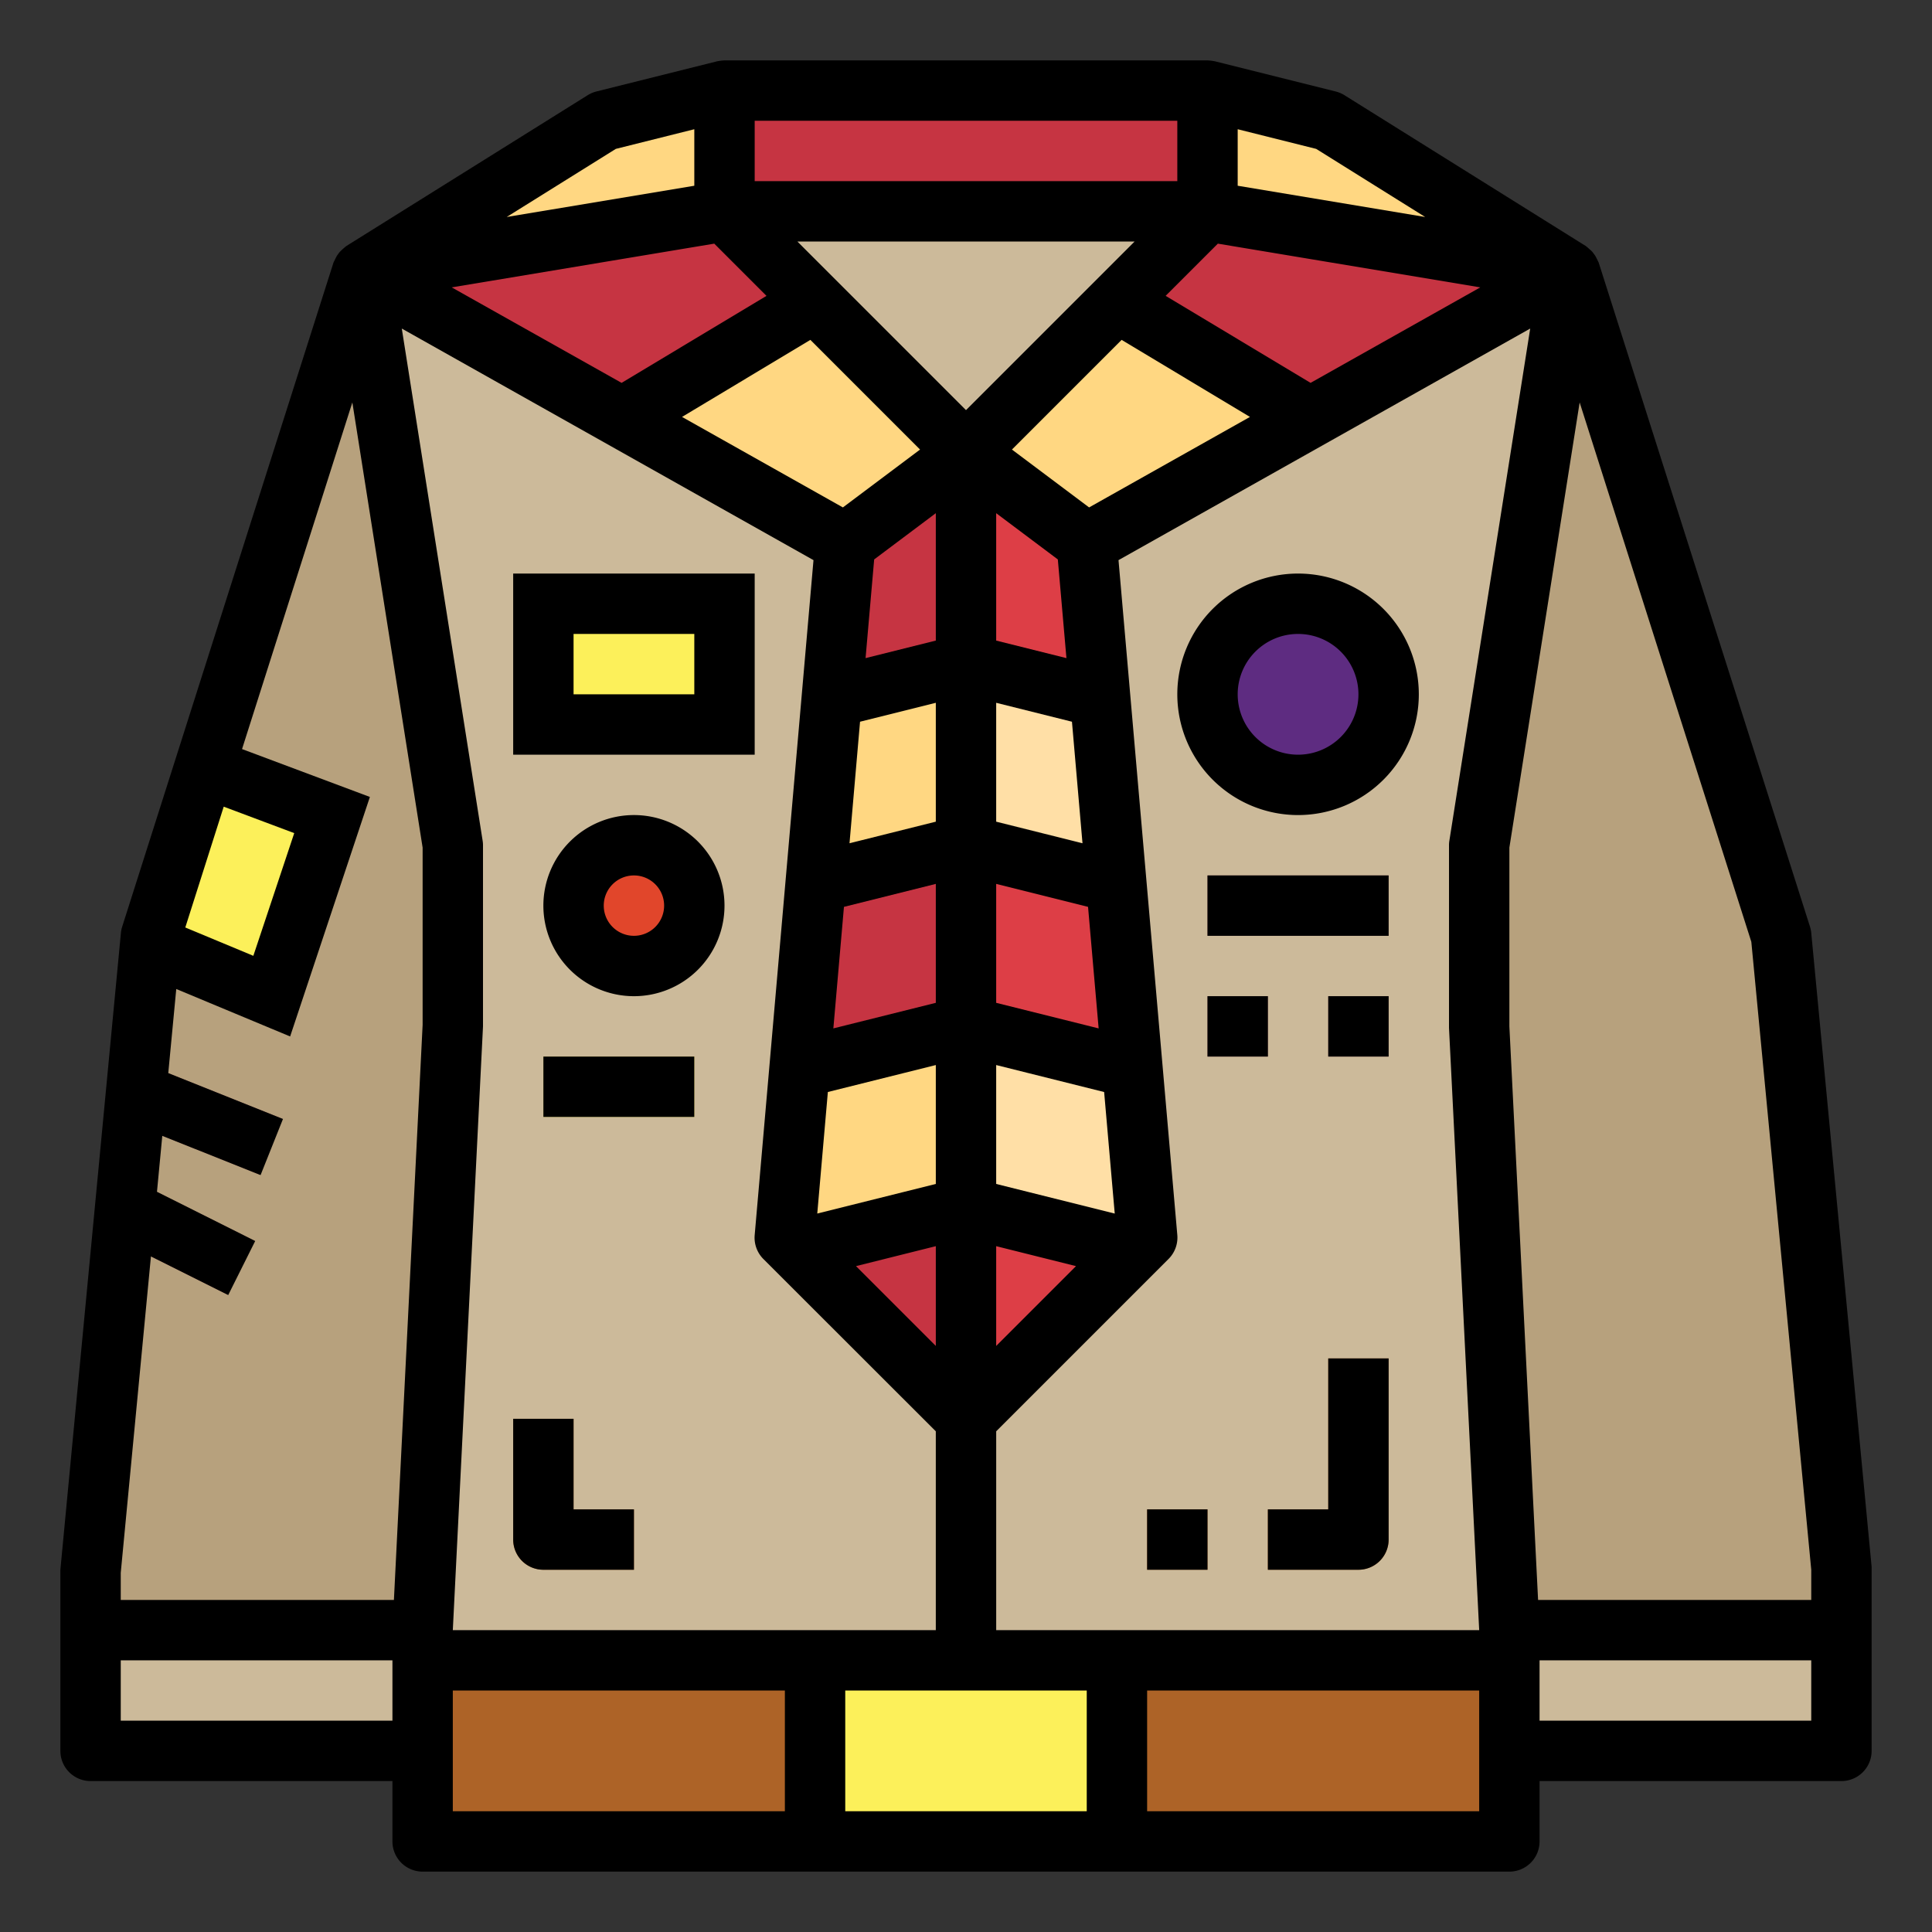 <svg height="512" viewBox="0 0 64 64" width="512" xmlns="http://www.w3.org/2000/svg"><rect x="0" y="0" width="64" height="64" fill="#333333" stroke="none"/><g id="Filled_outline" data-name="Filled outline"><path d="m49 28 3-19 7 22 2 21v2h-11l-1-20z" fill="#b7a17d"/><path d="m15 28-3-19-7 22-2 21v2h11l1-20z" fill="#b7a17d"/><path d="m50 61h-36v-4-3l1-20v-6l-3-19 12-2h16l12 2-3 19v6l1 20v3z" fill="#ccba9a"/><path d="m14 58h-11v-4h11v3z" fill="#ccba9a"/><path d="m50 58h11v-4h-11v3z" fill="#ccba9a"/><path d="m9 33 2-6-4.223-1.584-1.777 5.584-.031.321z" fill="#fcf05a"/><path d="m5.5 34.307h2v5.385h-2z" fill="#995f5b" transform="matrix(.371 -.928 .928 .371 -30.267 29.294)"/><path d="m5 38.764h2v4.472h-2z" fill="#995f5b" transform="matrix(.447 -.894 .894 .447 -33.355 28.031)"/><path d="m24 3h16v4h-16z" fill="#c63442"/><path d="m27.556 23.111 4.444-1.111v-7l-4 3z" fill="#c63442"/><path d="m27.022 29.244 4.978-1.244v-6l-4.444 1.111z" fill="#ffd782"/><path d="m26.489 35.378 5.511-1.378v-6l-4.978 1.244z" fill="#c63442"/><path d="m32 34-5.511 1.378-.489 5.622.4.4 5.6-1.4z" fill="#ffd782"/><path d="m26.4 41.4 5.6 5.6v-7z" fill="#c63442"/><path d="m36.444 23.111-4.444-1.111v-7l4 3z" fill="#dd3e46"/><path d="m36.978 29.244-4.978-1.244v-6l4.444 1.111z" fill="#ffdfa6"/><path d="m37.511 35.378-5.511-1.378v-6l4.978 1.244z" fill="#dd3e46"/><path d="m32 34 5.511 1.378.489 5.622-.4.4-5.6-1.4z" fill="#ffdfa6"/><path d="m37.6 41.4-5.6 5.6v-7z" fill="#dd3e46"/><path d="m27 10-6.398 3.839 7.398 4.161 4-3z" fill="#ffd782"/><path d="m27 10-3-3-12 2 8.602 4.839z" fill="#c63442"/><path d="m24 7v-4l-4 1-8 5z" fill="#ffd782"/><path d="m37 10 6.398 3.839-7.398 4.161-4-3z" fill="#ffd782"/><path d="m37 10 3-3 12 2-8.602 4.839z" fill="#c63442"/><path d="m40 7v-4l4 1 8 5z" fill="#ffd782"/><circle cx="43" cy="23" fill="#5e2c81" r="3"/><path d="m18 20h6v4h-6z" fill="#fcf05a"/><circle cx="21" cy="30" fill="#e1462b" r="2"/><path d="m40 29h6v2h-6z" fill="#995f5b"/><path d="m18 35h5v2h-5z" fill="#fcf05a"/><path d="m40 33h2v2h-2z" fill="#995f5b"/><path d="m44 33h2v2h-2z" fill="#995f5b"/><path d="m31 46h2v10h-2z" fill="#b7a17d"/><g fill="#ad6327"><path d="m21 52h-3a1 1 0 0 1 -1-1v-4h2v3h2z"/><path d="m45 52h-3v-2h2v-5h2v6a1 1 0 0 1 -1 1z"/><path d="m38 50h2v2h-2z"/><path d="m14 55h36v6h-36z"/></g><path d="m27 55h10v6h-10z" fill="#fcf05a"/><path d="m60 30.905a.984.984 0 0 0 -.042-.208l-7-22s-.088-.184-.119-.232c-.012-.019-.073-.1-.087-.118-.042-.048-.209-.19-.216-.194l-8-5a1.032 1.032 0 0 0 -.288-.122l-4-1a1.973 1.973 0 0 0 -.248-.031h-16a2 2 0 0 0 -.242.03l-4 1a1.032 1.032 0 0 0 -.288.122l-8 5a2.7 2.7 0 0 0 -.215.193c-.016.018-.076.1-.088.119-.031.048-.118.23-.119.232l-4.905 15.414-2.096 6.59a.984.984 0 0 0 -.042.208l-2.005 21.092v6a1 1 0 0 0 1 1h10v2a1 1 0 0 0 1 1h36a1 1 0 0 0 1-1v-2h10a1 1 0 0 0 1-1v-6.095zm-19-26.624 2.6.651 3.611 2.256-6.211-1.035zm-.657 3.79 8.693 1.449-5.622 3.163-4.801-2.883zm-13.27 32.129.351-4.026 3.576-.893v3.939zm3.927 1.081v3.305l-2.644-2.644zm-8.407-27.47 4.252-2.552 3.633 3.633-2.556 1.917zm5.013 20.256.351-4.026 3.043-.761v3.94zm.535-6.133.349-4.026 2.51-.627v3.938zm.532-6.133.285-3.269 2.042-1.532v4.22zm-2.259-13.801h11.172l-5.586 5.586zm6.586 19.219v-3.938l2.51.627.349 4.026zm3.043 2.822.351 4.026-3.394-.847v-3.94zm-3.043-8.821v-4.22l2.042 1.532.285 3.269zm0 20.061 2.644.661-2.644 2.644zm0-2.061v-3.939l3.576.894.351 4.026zm3.078-22.411-2.556-1.917 3.633-3.633 4.252 2.552zm-11.078-12.809h14v2h-14zm-4.6.932 2.6-.651v1.872l-6.215 1.035zm3.261 3.139 1.73 1.73-4.8 2.882-5.627-3.163zm-16.25 18.651 2.336.876-1.355 4.065-2.254-.939zm5.589 30.278h-9v-2h9zm.049-4h-9.049v-.9l1-10.48 2.56 1.28.894-1.79-3.254-1.63.176-1.854 3.256 1.3.742-1.858-3.8-1.52.265-2.786 3.772 1.572 2.642-7.934-4.235-1.586 3.654-11.483 2.328 14.747v5.872zm12.951 7h-11v-4h11zm-11-6 1-20v-6a.912.912 0 0 0 -.013-.156l-2.677-16.96 13.638 7.671-1.948 22.358a1 1 0 0 0 .289.794l5.711 5.707v6.586zm21 6h-8v-4h8zm13 0h-11v-4h11zm-.987-32.156a.912.912 0 0 0 -.013.156v6.05l1 19.95h-16v-6.586l5.707-5.707a1 1 0 0 0 .293-.794l-1.948-22.358 13.638-7.671zm11.987 29.156h-9v-2h9zm0-4h-9.049l-.951-19v-5.922l2.328-14.747 5.687 17.869 1.985 20.8z"/><path d="m43 19a4 4 0 1 0 4 4 4 4 0 0 0 -4-4zm0 6a2 2 0 1 1 2-2 2 2 0 0 1 -2 2z"/><path d="m17 25h8v-6h-8zm2-4h4v2h-4z"/><path d="m21 27a3 3 0 1 0 3 3 3 3 0 0 0 -3-3zm0 4a1 1 0 1 1 1-1 1 1 0 0 1 -1 1z"/><path d="m40 29h6v2h-6z"/><path d="m18 35h5v2h-5z"/><path d="m40 33h2v2h-2z"/><path d="m44 33h2v2h-2z"/><path d="m19 47h-2v4a1 1 0 0 0 1 1h3v-2h-2z"/><path d="m44 50h-2v2h3a1 1 0 0 0 1-1v-6h-2z"/><path d="m38 50h2v2h-2z"/></g></svg>